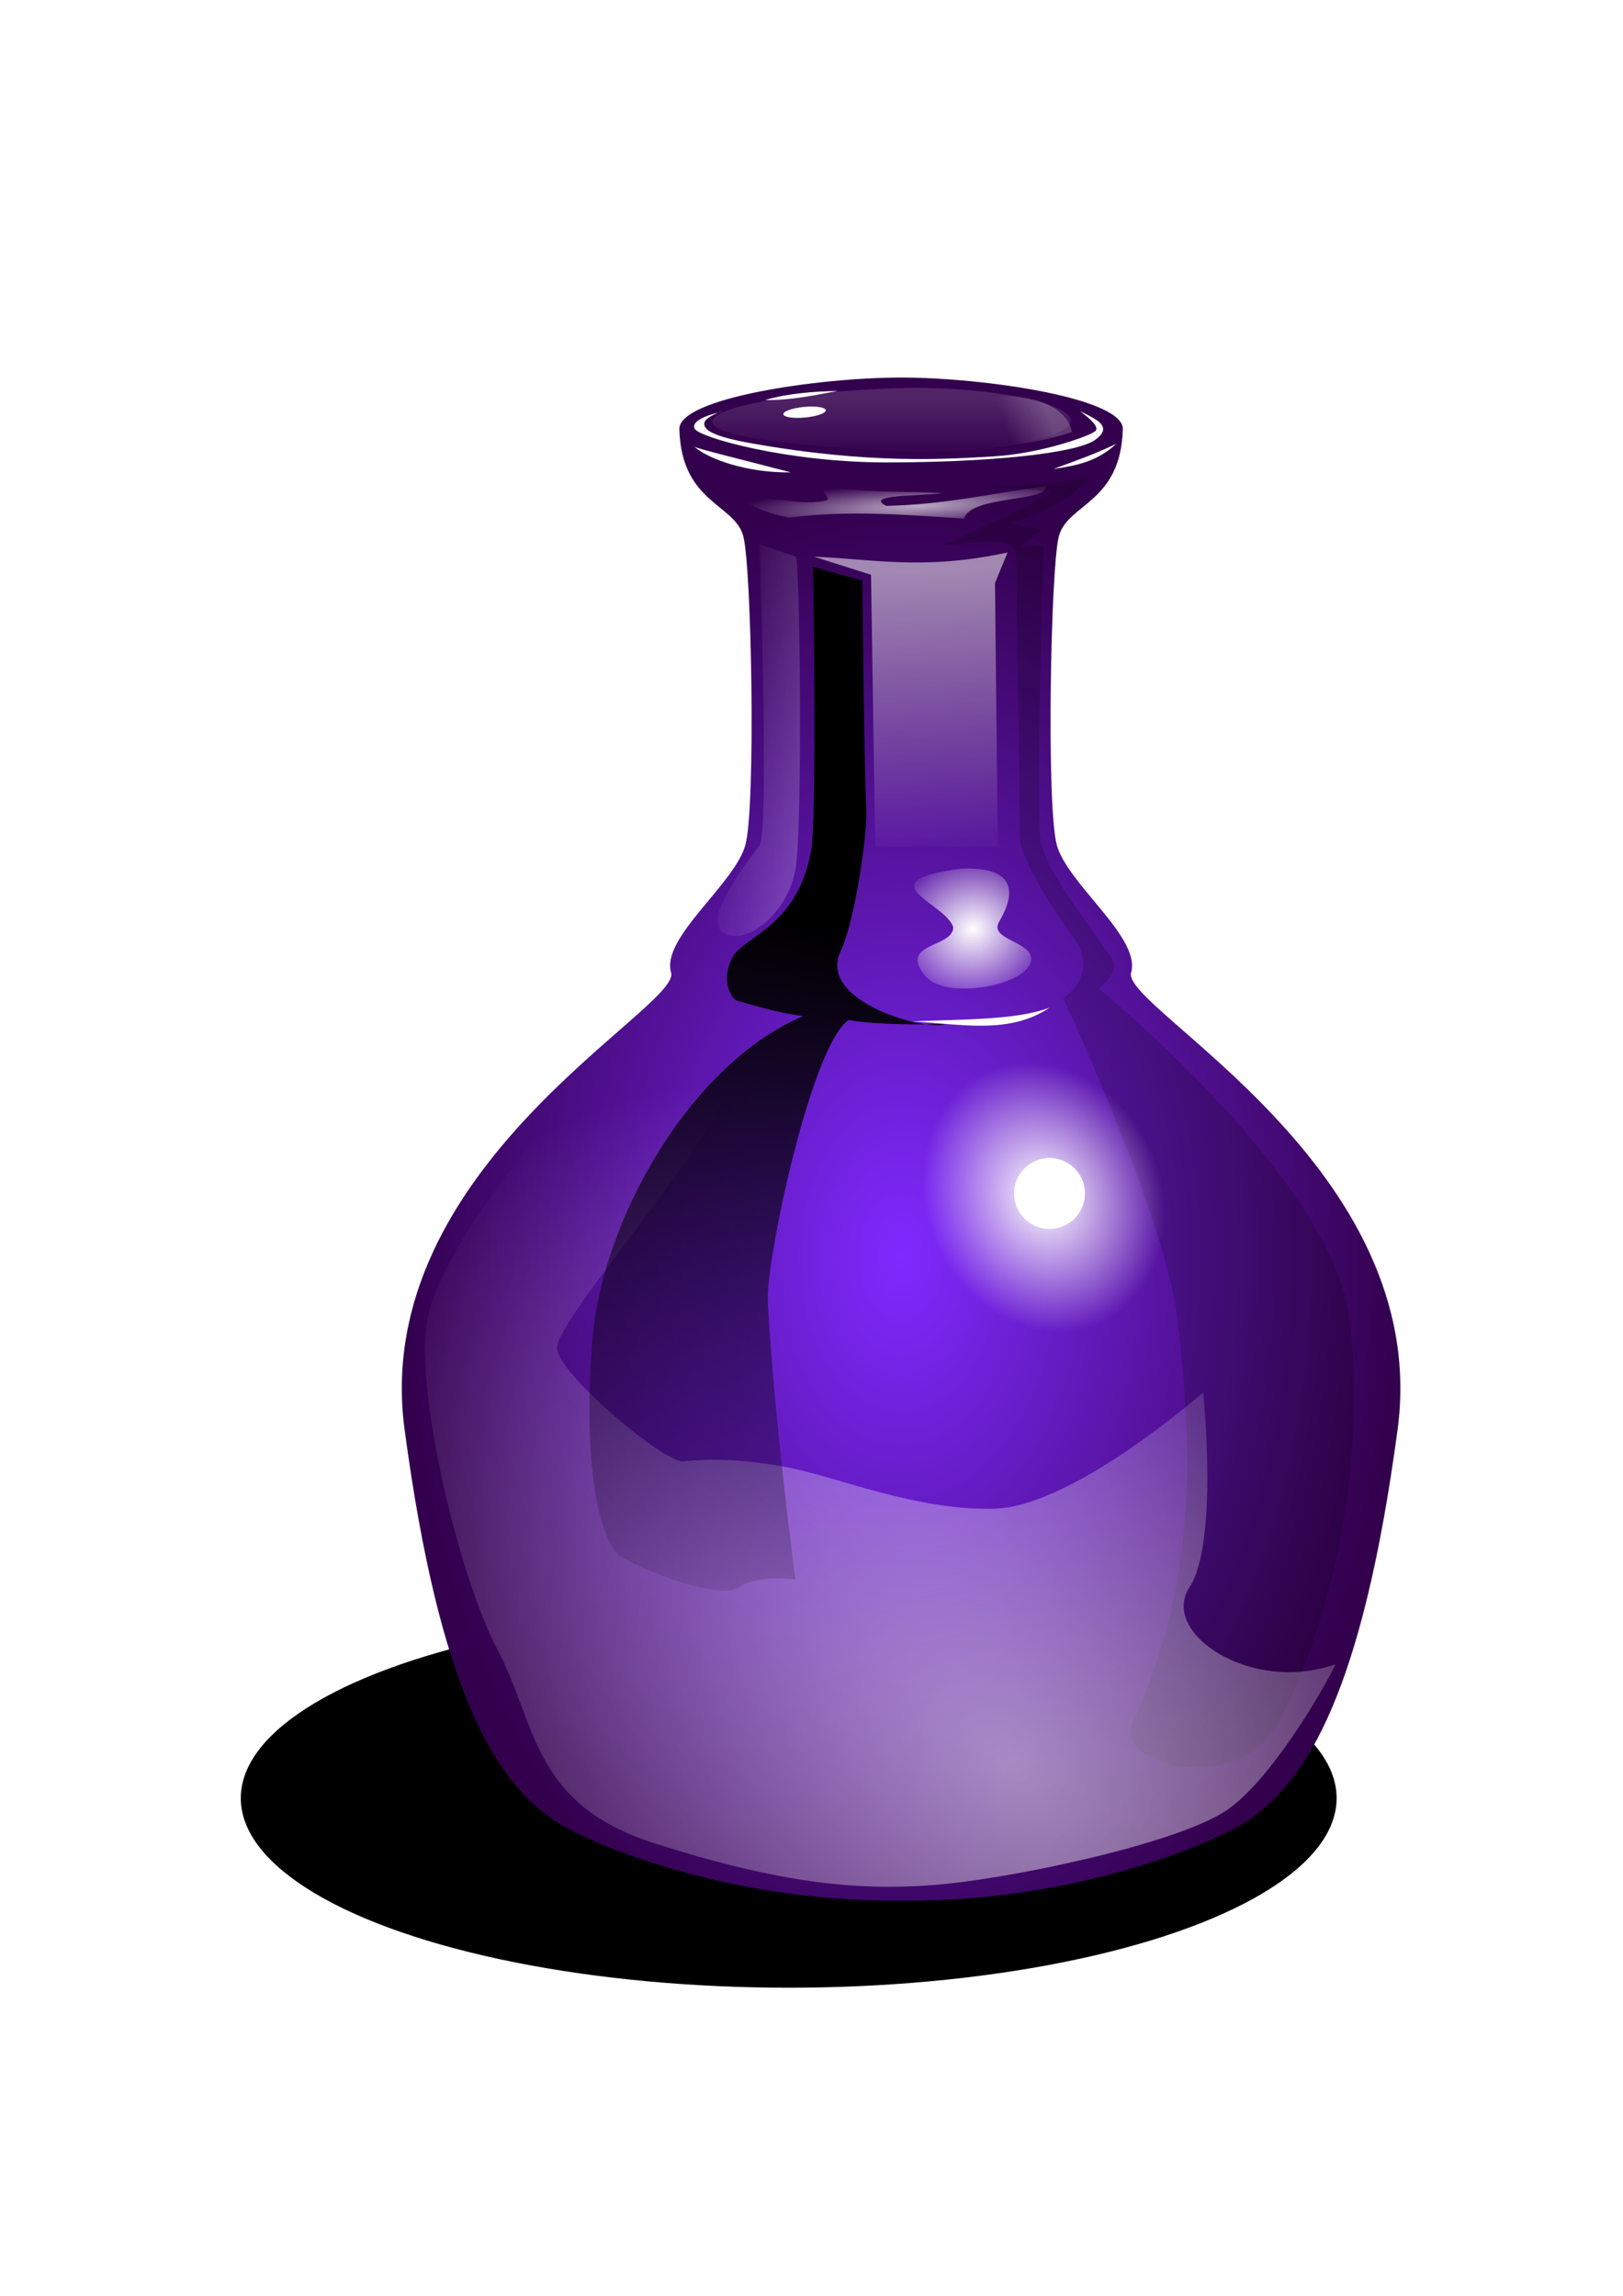 <?xml version="1.0" encoding="UTF-8" standalone="no"?>
<!-- Created with Inkscape (http://www.inkscape.org/) -->

<svg
   xmlns:dc="http://purl.org/dc/elements/1.1/"
   xmlns:cc="http://creativecommons.org/ns#"
   xmlns:rdf="http://www.w3.org/1999/02/22-rdf-syntax-ns#"
   xmlns:svg="http://www.w3.org/2000/svg"
   xmlns="http://www.w3.org/2000/svg"
   xmlns:xlink="http://www.w3.org/1999/xlink"
   xmlns:sodipodi="http://sodipodi.sourceforge.net/DTD/sodipodi-0.dtd"
   xmlns:inkscape="http://www.inkscape.org/namespaces/inkscape"
   width="210mm"
   height="297mm"
   id="svg2"
   sodipodi:version="0.32"
   inkscape:version="0.92.2 (unknown)"
   version="1.0"
   sodipodi:docname="Jarron_violeta.svg"
   inkscape:output_extension="org.inkscape.output.svg.inkscape"
   inkscape:export-filename="E:\Taller\Jarron_violeta.png"
   inkscape:export-xdpi="90"
   inkscape:export-ydpi="90">
  <defs
     id="defs4">
    <linearGradient
       inkscape:collect="always"
       id="linearGradient3964">
      <stop
         style="stop-color:#ffffff;stop-opacity:1;"
         offset="0"
         id="stop3966" />
      <stop
         style="stop-color:#ffffff;stop-opacity:0;"
         offset="1"
         id="stop3968" />
    </linearGradient>
    <linearGradient
       inkscape:collect="always"
       id="linearGradient3933">
      <stop
         style="stop-color:#ffffff;stop-opacity:0.518"
         offset="0"
         id="stop3935" />
      <stop
         style="stop-color:#ffffff;stop-opacity:0;"
         offset="1"
         id="stop3937" />
    </linearGradient>
    <linearGradient
       inkscape:collect="always"
       id="linearGradient3923">
      <stop
         style="stop-color:#000000;stop-opacity:1;"
         offset="0"
         id="stop3925" />
      <stop
         style="stop-color:#000000;stop-opacity:0;"
         offset="1"
         id="stop3927" />
    </linearGradient>
    <linearGradient
       inkscape:collect="always"
       id="linearGradient3867">
      <stop
         style="stop-color:#ffffff;stop-opacity:0.518"
         offset="0"
         id="stop3869" />
      <stop
         style="stop-color:#ffffff;stop-opacity:0;"
         offset="1"
         id="stop3871" />
    </linearGradient>
    <linearGradient
       inkscape:collect="always"
       id="linearGradient3587">
      <stop
         style="stop-color:#ffffff;stop-opacity:1;"
         offset="0"
         id="stop3589" />
      <stop
         style="stop-color:#ffffff;stop-opacity:0;"
         offset="1"
         id="stop3591" />
    </linearGradient>
    <linearGradient
       inkscape:collect="always"
       id="linearGradient3521">
      <stop
         style="stop-color:#ffffff;stop-opacity:0.598"
         offset="0"
         id="stop3523" />
      <stop
         style="stop-color:#ffffff;stop-opacity:0"
         offset="1"
         id="stop3525" />
    </linearGradient>
    <linearGradient
       inkscape:collect="always"
       id="linearGradient3491">
      <stop
         style="stop-color:#ffffff;stop-opacity:0.53"
         offset="0"
         id="stop3493" />
      <stop
         style="stop-color:#ffffff;stop-opacity:0;"
         offset="1"
         id="stop3495" />
    </linearGradient>
    <linearGradient
       inkscape:collect="always"
       id="linearGradient3473">
      <stop
         style="stop-color:#ffffff;stop-opacity:0.665"
         offset="0"
         id="stop3475" />
      <stop
         style="stop-color:#ffffff;stop-opacity:0;"
         offset="1"
         id="stop3477" />
    </linearGradient>
    <linearGradient
       inkscape:collect="always"
       id="linearGradient3461">
      <stop
         style="stop-color:#ffffff;stop-opacity:1;"
         offset="0"
         id="stop3463" />
      <stop
         style="stop-color:#ffffff;stop-opacity:0;"
         offset="1"
         id="stop3465" />
    </linearGradient>
    <linearGradient
       inkscape:collect="always"
       id="linearGradient3309">
      <stop
         style="stop-color:#ffffff;stop-opacity:1;"
         offset="0"
         id="stop3311" />
      <stop
         style="stop-color:#ffffff;stop-opacity:0;"
         offset="1"
         id="stop3313" />
    </linearGradient>
    <linearGradient
       inkscape:collect="always"
       id="linearGradient3206">
      <stop
         style="stop-color:#7f2aff;stop-opacity:1"
         offset="0"
         id="stop3208" />
      <stop
         style="stop-color:#33004d;stop-opacity:1"
         offset="1"
         id="stop3210" />
    </linearGradient>
    <inkscape:perspective
       sodipodi:type="inkscape:persp3d"
       inkscape:vp_x="0 : 526.18109 : 1"
       inkscape:vp_y="0 : 1000 : 0"
       inkscape:vp_z="744.09448 : 526.18109 : 1"
       inkscape:persp3d-origin="372.04724 : 350.78739 : 1"
       id="perspective10" />
    <radialGradient
       inkscape:collect="always"
       xlink:href="#linearGradient3206"
       id="radialGradient3212"
       cx="396.172"
       cy="343.397"
       fx="396.172"
       fy="343.397"
       r="154.08"
       gradientTransform="matrix(1,0,0,1.525,0,-167.697)"
       gradientUnits="userSpaceOnUse" />
    <filter
       inkscape:collect="always"
       id="filter3260"
       x="-0.016"
       width="1.032"
       y="-0.126"
       height="1.252">
      <feGaussianBlur
         inkscape:collect="always"
         stdDeviation="0.836"
         id="feGaussianBlur3262" />
    </filter>
    <filter
       inkscape:collect="always"
       id="filter3302"
       x="-0.031"
       width="1.062"
       y="-0.157"
       height="1.314">
      <feGaussianBlur
         inkscape:collect="always"
         stdDeviation="1.429"
         id="feGaussianBlur3304" />
    </filter>
    <linearGradient
       inkscape:collect="always"
       xlink:href="#linearGradient3309"
       id="linearGradient3315"
       x1="442.762"
       y1="98.449"
       x2="429.837"
       y2="103.384"
       gradientUnits="userSpaceOnUse" />
    <filter
       inkscape:collect="always"
       id="filter3353">
      <feGaussianBlur
         inkscape:collect="always"
         stdDeviation="0.423"
         id="feGaussianBlur3355" />
    </filter>
    <filter
       inkscape:collect="always"
       id="filter3455"
       x="-0.068"
       width="1.135"
       y="-0.222"
       height="1.443">
      <feGaussianBlur
         inkscape:collect="always"
         stdDeviation="0.389"
         id="feGaussianBlur3457" />
    </filter>
    <linearGradient
       inkscape:collect="always"
       xlink:href="#linearGradient3461"
       id="linearGradient3469"
       gradientUnits="userSpaceOnUse"
       x1="393.273"
       y1="88.804"
       x2="393.273"
       y2="111.066" />
    <radialGradient
       inkscape:collect="always"
       xlink:href="#linearGradient3473"
       id="radialGradient3479"
       cx="400.788"
       cy="144.865"
       fx="400.788"
       fy="144.865"
       r="50.459"
       gradientTransform="matrix(1.154,-0.048,0.006,0.144,-62.441,122.572)"
       gradientUnits="userSpaceOnUse" />
    <linearGradient
       inkscape:collect="always"
       xlink:href="#linearGradient3491"
       id="linearGradient3497"
       x1="404.879"
       y1="143.377"
       x2="408.028"
       y2="233.652"
       gradientUnits="userSpaceOnUse" />
    <linearGradient
       inkscape:collect="always"
       xlink:href="#linearGradient3521"
       id="linearGradient3527"
       x1="375.306"
       y1="196.315"
       x2="339.545"
       y2="192.446"
       gradientUnits="userSpaceOnUse" />
    <filter
       inkscape:collect="always"
       id="filter3573">
      <feGaussianBlur
         inkscape:collect="always"
         stdDeviation="1.004"
         id="feGaussianBlur3575" />
    </filter>
    <radialGradient
       inkscape:collect="always"
       xlink:href="#linearGradient3587"
       id="radialGradient3593"
       cx="418.264"
       cy="254.468"
       fx="418.264"
       fy="254.468"
       r="18.067"
       gradientTransform="matrix(1.444,-0.262,0.245,1.347,-248.03,21.473)"
       gradientUnits="userSpaceOnUse" />
    <filter
       inkscape:collect="always"
       id="filter3713"
       x="-0.152"
       width="1.303"
       y="-0.379"
       height="1.758">
      <feGaussianBlur
         inkscape:collect="always"
         stdDeviation="1.221"
         id="feGaussianBlur3715" />
    </filter>
    <filter
       inkscape:collect="always"
       id="filter3795"
       x="-0.113"
       width="1.226"
       y="-0.425"
       height="1.85">
      <feGaussianBlur
         inkscape:collect="always"
         stdDeviation="1.41"
         id="feGaussianBlur3797" />
    </filter>
    <filter
       inkscape:collect="always"
       id="filter3845">
      <feGaussianBlur
         inkscape:collect="always"
         stdDeviation="1.545"
         id="feGaussianBlur3847" />
    </filter>
    <radialGradient
       inkscape:collect="always"
       xlink:href="#linearGradient3867"
       id="radialGradient3875"
       cx="428.202"
       cy="522.776"
       fx="428.202"
       fy="522.776"
       r="140.437"
       gradientTransform="matrix(0.828,-0.94,1.328,1.169,-618.403,303.425)"
       gradientUnits="userSpaceOnUse" />
    <filter
       inkscape:collect="always"
       id="filter3889">
      <feGaussianBlur
         inkscape:collect="always"
         stdDeviation="3.701"
         id="feGaussianBlur3891" />
    </filter>
    <filter
       inkscape:collect="always"
       id="filter3919"
       x="-0.1"
       width="1.201"
       y="-0.035"
       height="1.07">
      <feGaussianBlur
         inkscape:collect="always"
         stdDeviation="4.59"
         id="feGaussianBlur3921" />
    </filter>
    <linearGradient
       inkscape:collect="always"
       xlink:href="#linearGradient3923"
       id="linearGradient3929"
       x1="376.002"
       y1="255.832"
       x2="320.995"
       y2="481.379"
       gradientUnits="userSpaceOnUse" />
    <radialGradient
       inkscape:collect="always"
       xlink:href="#linearGradient3933"
       id="radialGradient3957"
       cx="294.587"
       cy="519.131"
       fx="294.587"
       fy="519.131"
       r="127.506"
       gradientTransform="matrix(1.113,0.098,-0.083,0.94,9.857,-4.098)"
       gradientUnits="userSpaceOnUse" />
    <radialGradient
       inkscape:collect="always"
       xlink:href="#linearGradient3933"
       id="radialGradient3960"
       gradientUnits="userSpaceOnUse"
       gradientTransform="matrix(1.113,0.098,-0.083,0.94,12.952,-4.714)"
       cx="294.587"
       cy="519.131"
       fx="294.587"
       fy="519.131"
       r="127.506" />
    <radialGradient
       inkscape:collect="always"
       xlink:href="#linearGradient3964"
       id="radialGradient3970"
       cx="440.152"
       cy="337.419"
       fx="440.152"
       fy="337.419"
       r="20.062"
       gradientTransform="matrix(1,0,0,1.273,0,-92.023)"
       gradientUnits="userSpaceOnUse" />
    <filter
       inkscape:collect="always"
       id="filter4080"
       x="-0.373"
       width="1.745"
       y="-0.303"
       height="1.606">
      <feGaussianBlur
         inkscape:collect="always"
         stdDeviation="6.361"
         id="feGaussianBlur4082" />
    </filter>
    <filter
       inkscape:collect="always"
       id="filter4170"
       x="-0.231"
       width="1.461"
       y="-0.231"
       height="1.461">
      <feGaussianBlur
         inkscape:collect="always"
         stdDeviation="2.103"
         id="feGaussianBlur4172" />
    </filter>
    <filter
       inkscape:collect="always"
       id="filter4290"
       x="-0.138"
       width="1.276"
       y="-0.48"
       height="1.96">
      <feGaussianBlur
         inkscape:collect="always"
         stdDeviation="16.51"
         id="feGaussianBlur4292" />
    </filter>
  </defs>
  <sodipodi:namedview
     id="base"
     pagecolor="#ffffff"
     bordercolor="#666666"
     borderopacity="1.0"
     inkscape:pageopacity="0.0"
     inkscape:pageshadow="2"
     inkscape:zoom="0.37279941"
     inkscape:cx="270.16452"
     inkscape:cy="402.62939"
     inkscape:document-units="mm"
     inkscape:current-layer="layer1"
     showgrid="false"
     showguides="true"
     inkscape:guide-bbox="true"
     units="mm"
     inkscape:snap-guide="true"
     inkscape:window-width="1600"
     inkscape:window-height="841"
     inkscape:window-x="0"
     inkscape:window-y="0"
     inkscape:window-maximized="1" />
  <g
     inkscape:label="Capa 1"
     inkscape:groupmode="layer"
     id="layer1"
     transform="translate(0,70.158)">
    <g
       id="g925"
       transform="matrix(3.163,0,0,3.163,-793.288,-531.318)">
      <ellipse
         ry="41.269"
         rx="143.581"
         cy="515.87"
         cx="364.54"
         transform="matrix(0.59,0,0,0.71,157.666,57.495)"
         id="path4196"
         style="opacity:1;fill:#000000;fill-opacity:1;stroke:none;stroke-width:0.709;stroke-linecap:round;stroke-linejoin:round;stroke-miterlimit:4;stroke-dasharray:none;stroke-dashoffset:0;stroke-opacity:1;filter:url(#filter4290)" />
      <g
         transform="matrix(0.501,0,0,0.501,191.637,161.847)"
         id="g4176">
        <path
           inkscape:connector-curvature="0"
           id="path2389"
           style="fill:url(#radialGradient3212);fill-opacity:1;fill-rule:evenodd;stroke:none;stroke-width:0.709;stroke-linecap:butt;stroke-linejoin:miter;stroke-miterlimit:4;stroke-dasharray:none;stroke-opacity:1"
           d="m 396.172,554.382 c 53.56,0.638 97.118,-17.853 107.32,-24.867 17.972,-12.356 35.069,-39.532 45.909,-120.51 10.84,-80.978 -85.441,-130.074 -82.253,-140.914 3.188,-10.84 -19.766,-27.418 -22.954,-39.532 -3.188,-12.115 -1.913,-84.803 0.638,-95.005 2.55,-10.202 19.129,-10.202 19.766,-33.156 0.274,-9.582 -42.72,-15.94 -68.425,-15.94 -25.705,0 -68.699,6.359 -68.425,15.94 0.638,22.954 17.216,22.954 19.766,33.156 2.55,10.202 3.826,82.89 0.638,95.005 -3.188,12.115 -26.142,28.693 -22.954,39.532 3.188,10.84 -93.092,59.936 -82.253,140.914 10.84,80.978 27.936,108.154 45.909,120.51 10.202,7.014 53.76,25.505 107.32,24.867 z"
           sodipodi:nodetypes="cssssscccsssssc" />
        <path
           inkscape:connector-curvature="0"
           style="fill:#ffffff;fill-rule:evenodd;stroke:none;stroke-width:1px;stroke-linecap:butt;stroke-linejoin:miter;stroke-opacity:1;filter:url(#filter3260)"
           d="m 339.932,95.24 c -3.718,0.797 -8.709,2.761 -7.436,5.046 1.479,2.656 28.416,10.357 59.223,10.357 30.806,0 58.16,-2.656 64.268,-6.905 6.108,-4.249 -0.266,-6.639 -3.718,-8.498 -3.452,-1.859 6.374,3.984 3.718,5.843 -2.656,1.859 -17.528,6.905 -31.338,7.702 -13.81,0.797 -37.623,2.533 -74.36,-3.984 -12.663,-2.246 -14.872,-4.249 -14.872,-6.108 0,-2.074 5.843,-3.984 5.843,-3.984 z"
           id="path3214"
           sodipodi:nodetypes="csssssssscc" />
        <path
           inkscape:connector-curvature="0"
           transform="matrix(1,0,0,0.86,0,14.169)"
           style="opacity:0.378;fill:url(#linearGradient3469);fill-opacity:1;stroke:none;stroke-width:0.709;stroke-linecap:round;stroke-linejoin:round;stroke-miterlimit:4;stroke-dashoffset:0;stroke-opacity:1;filter:url(#filter3302)"
           d="m 448.638,97.156 c 0,6.032 -24.84,12.867 -55.345,10.928 -30.081,-1.912 -56.529,-5.055 -55.345,-10.928 0.94,-4.666 22.946,-9.874 53.465,-11.474 31.256,-1.639 57.225,5.442 57.225,11.474 z"
           id="path3264"
           sodipodi:nodetypes="csssc" />
        <path
           inkscape:connector-curvature="0"
           style="opacity:0.47;fill:url(#linearGradient3315);fill-opacity:1;fill-rule:evenodd;stroke:none;stroke-width:1px;stroke-linecap:butt;stroke-linejoin:miter;stroke-opacity:1;filter:url(#filter3353)"
           d="m 430.307,90.223 c 12.306,0.769 17.923,6.296 18.566,11.046 -9.608,3.245 -20.806,4.767 -31.492,5.17 -5.495,-5.848 -7.037,-17.658 12.926,-16.216 z"
           id="path3307"
           sodipodi:nodetypes="cccc" />
        <ellipse
           ry="1.645"
           rx="6.58"
           cy="95.159"
           cx="366.384"
           style="opacity:1;fill:#ffffff;fill-opacity:1;stroke:#ffffff;stroke-width:0.709;stroke-linecap:round;stroke-linejoin:round;stroke-miterlimit:4;stroke-dasharray:none;stroke-dashoffset:0;stroke-opacity:0;filter:url(#filter3455)"
           id="path3365"
           transform="rotate(-5.404,366.384,95.159)" />
        <path
           inkscape:connector-curvature="0"
           style="fill:#ffffff;fill-rule:evenodd;stroke:none;stroke-width:1px;stroke-linecap:butt;stroke-linejoin:miter;stroke-opacity:1"
           d="m 354.163,91.399 c 7.813,0.131 15.158,-1.449 22.561,-2.82 -7.52,0.192 -15.041,0.664 -22.561,2.82 z"
           id="path3459"
           sodipodi:nodetypes="ccc" />
        <path
           inkscape:connector-curvature="0"
           style="fill:url(#radialGradient3479);fill-opacity:1;fill-rule:evenodd;stroke:none;stroke-width:1px;stroke-linecap:butt;stroke-linejoin:miter;stroke-opacity:1"
           d="m 441.064,117.951 c -16.4,2.143 -31.352,5.733 -49.547,6.079 -6.794,-3.633 10.45,-2.837 17.326,-3.952 -13.381,-0.636 -27.174,0.168 -39.82,-3.04 2.49,1.723 4.482,3.445 4.56,5.168 -4.864,1.376 -9.727,0.578 -14.591,0 -8.029,0.207 -12.627,-5.764 -18.846,-8.815 3.806,5.58 6.431,11.445 21.582,14.287 17.934,-2.344 35.869,-0.884 53.803,0.304 2.605,-7.274 25.072,-4.869 25.534,-10.031 z"
           id="path3471"
           sodipodi:nodetypes="cccccccccc" />
        <path
           inkscape:connector-curvature="0"
           style="fill:url(#linearGradient3497);fill-opacity:1;fill-rule:evenodd;stroke:none;stroke-width:1px;stroke-linecap:butt;stroke-linejoin:miter;stroke-opacity:1"
           d="m 429.022,138.433 c -25.936,5.588 -41.218,2.044 -59.754,1.29 l 17.625,5.588 1.29,83.827 h 37.83 l -0.86,-81.248 z"
           id="path3481"
           sodipodi:nodetypes="ccccccc" />
        <path
           inkscape:connector-curvature="0"
           style="opacity:0.637;fill:url(#linearGradient3527);fill-opacity:1;fill-rule:evenodd;stroke:none;stroke-width:1px;stroke-linecap:butt;stroke-linejoin:miter;stroke-opacity:1;filter:url(#filter3573)"
           d="m 363.68,139.723 -11.177,-3.869 c 0,0 3.009,88.556 0,92.854 -3.009,4.299 -18.055,22.784 -11.177,27.083 6.878,4.299 20.204,-6.018 22.354,-20.204 2.149,-14.186 1.29,-94.574 0,-95.864 z"
           id="path3519" />
        <path
           inkscape:connector-curvature="0"
           style="fill:url(#radialGradient3593);fill-opacity:1;fill-rule:evenodd;stroke:none;stroke-width:1px;stroke-linecap:butt;stroke-linejoin:miter;stroke-opacity:1"
           d="m 426.443,252.352 c 5.306,-9.019 5.159,-17.195 -12.037,-16.335 -29.441,4.047 -4.355,10.515 -2.149,18.055 0,6.448 -17.2,4.723 -8.598,15.046 6.448,7.738 32.436,2.729 32.671,-5.159 0.167,-5.625 -13.181,-6.009 -9.887,-11.607 z"
           id="path3577"
           sodipodi:nodetypes="cccsss" />
        <path
           inkscape:connector-curvature="0"
           style="fill:#ffffff;fill-rule:evenodd;stroke:none;stroke-width:1px;stroke-linecap:butt;stroke-linejoin:miter;stroke-opacity:1;filter:url(#filter3713)"
           d="m 462.553,104.903 c -5.733,5.438 -12.482,6.815 -19.345,7.738 6.626,-2.402 13.276,-4.779 19.345,-7.738 z"
           id="path3595"
           sodipodi:nodetypes="ccc" />
        <path
           inkscape:connector-curvature="0"
           style="fill:#ffffff;fill-rule:evenodd;stroke:none;stroke-width:1px;stroke-linecap:butt;stroke-linejoin:miter;stroke-opacity:1;filter:url(#filter3795)"
           d="m 332.299,105.762 c 4.729,4.084 16.765,8.168 29.877,7.953 -13.971,-3.654 -29.017,-7.308 -29.877,-7.953 z"
           id="path3717"
           sodipodi:nodetypes="ccc" />
        <path
           inkscape:connector-curvature="0"
           style="opacity:0.418;fill:#000000;fill-rule:evenodd;stroke:none;stroke-width:1px;stroke-linecap:butt;stroke-linejoin:miter;stroke-opacity:1;filter:url(#filter3845)"
           d="m 424.345,117.951 c 10.132,-0.529 20.265,-0.361 30.397,-3.04 -4.265,5.797 -13.221,10.511 -24.926,14.591 l 9.727,1.824 -6.687,5.471 7.295,-0.608 c -0.938,29.587 -1.742,64.49 -1.216,88.76 0.194,8.94 11.281,23.017 20.67,36.477 2.009,2.88 4.92,5.392 -2.432,11.551 0,0 71.406,58.228 77.209,100.919 5.667,41.69 -3.895,90.917 -21.278,124.629 -12.772,24.769 -51.355,13.628 -45.596,1.216 20.755,-44.733 18.302,-87.254 13.983,-124.629 -3.623,-31.346 -35.261,-99.095 -35.261,-99.095 6.672,-5.156 7.341,-10.687 4.864,-16.415 0,0 -18.132,-24.104 -18.238,-33.437 -0.291,-26.264 -1.216,-87.544 -1.216,-87.544 -1.414,-6.025 -13.724,-2.711 -22.494,-2.432 28.475,-12.725 28.425,-13.511 33.437,-16.415 z"
           id="path3799"
           sodipodi:nodetypes="ccccccsscssssccscccc" />
        <path
           inkscape:connector-curvature="0"
           style="fill:url(#radialGradient3875);fill-opacity:1;fill-rule:evenodd;stroke:none;stroke-width:1px;stroke-linecap:butt;stroke-linejoin:miter;stroke-opacity:1;filter:url(#filter3889)"
           d="m 530.128,481.502 c -26.142,9.119 -54.107,-9.727 -44.988,-23.71 9.119,-13.983 4.256,-60.187 4.256,-60.187 0,0 -40.124,35.261 -64.442,35.869 -24.318,0.608 -48.028,-9.727 -63.834,-12.767 -15.807,-3.04 -26.75,-2.432 -32.221,-1.824 -5.471,0.608 -37.693,-26.142 -38.908,-34.653 -1.216,-8.511 52.283,-67.482 51.675,-80.857 -0.608,-13.375 -26.142,-16.415 -40.732,-3.04 -14.591,13.375 -47.42,53.499 -51.067,75.385 -3.648,21.886 9.727,78.425 21.886,101.527 12.159,23.102 10.335,47.42 48.636,59.579 38.301,12.159 62.01,14.591 85.72,12.767 23.71,-1.824 75.385,-12.767 90.584,-23.102 15.199,-10.335 33.437,-43.772 33.437,-44.988 z"
           id="path3849" />
        <path
           inkscape:connector-curvature="0"
           style="fill:url(#linearGradient3929);fill-opacity:1;fill-rule:evenodd;stroke:none;stroke-width:1px;stroke-linecap:butt;stroke-linejoin:miter;stroke-opacity:1;filter:url(#filter3919)"
           d="m 369.022,142.877 c 0,0 1.264,77.093 -0.608,87.544 -4.256,23.764 -20.913,26.324 -24.361,33.111 -4.01,7.894 0.529,13.197 1.498,13.197 6.81,1.977 13.621,3.906 20.431,4.759 -35.682,15.108 -62.292,64.183 -65.05,99.703 -3.614,46.548 4.256,63.834 8.511,66.874 4.256,3.04 29.789,13.983 36.477,9.727 6.687,-4.256 17.63,-2.432 17.63,-2.432 0,0 -6.608,-49.673 -8.511,-85.72 -0.681,-12.742 13.481,-79.297 24.926,-86.936 10.986,1.91 29.789,1.216 29.789,1.216 -4.89,2.445 -39.796,-6.741 -32.221,-22.494 4.19,-8.712 8.372,-35.833 7.903,-44.38 -0.699,-12.748 -1.216,-69.914 -1.216,-69.914 z"
           id="path3893"
           sodipodi:nodetypes="cssccssscsccsscc" />
        <ellipse
           ry="25.534"
           rx="20.062"
           cy="337.419"
           cx="440.152"
           style="opacity:1;fill:url(#radialGradient3970);fill-opacity:1;stroke:none;stroke-width:0.709;stroke-linecap:round;stroke-linejoin:round;stroke-miterlimit:4;stroke-dasharray:none;stroke-dashoffset:0;stroke-opacity:1;filter:url(#filter4080)"
           id="path3962"
           transform="matrix(1.767,-0.432,0.479,1.594,-499.187,-10.401)" />
        <circle
           r="10.943"
           cy="336.203"
           cx="441.976"
           style="opacity:1;fill:#ffffff;fill-opacity:1;stroke:none;stroke-width:0.709;stroke-linecap:round;stroke-linejoin:round;stroke-miterlimit:4;stroke-dasharray:none;stroke-dashoffset:0;stroke-opacity:1;filter:url(#filter4170)"
           id="path4084" />
        <path
           inkscape:connector-curvature="0"
           style="fill:#ffffff;fill-rule:evenodd;stroke:none;stroke-width:1px;stroke-linecap:butt;stroke-linejoin:miter;stroke-opacity:1"
           d="m 441.976,278.88 c -12.525,8.476 -27.878,4.932 -42.556,4.256 15.231,-0.722 32.146,-0.32 42.556,-4.256 z"
           id="path4174"
           sodipodi:nodetypes="ccc" />
      </g>
    </g>
  </g>
</svg>
